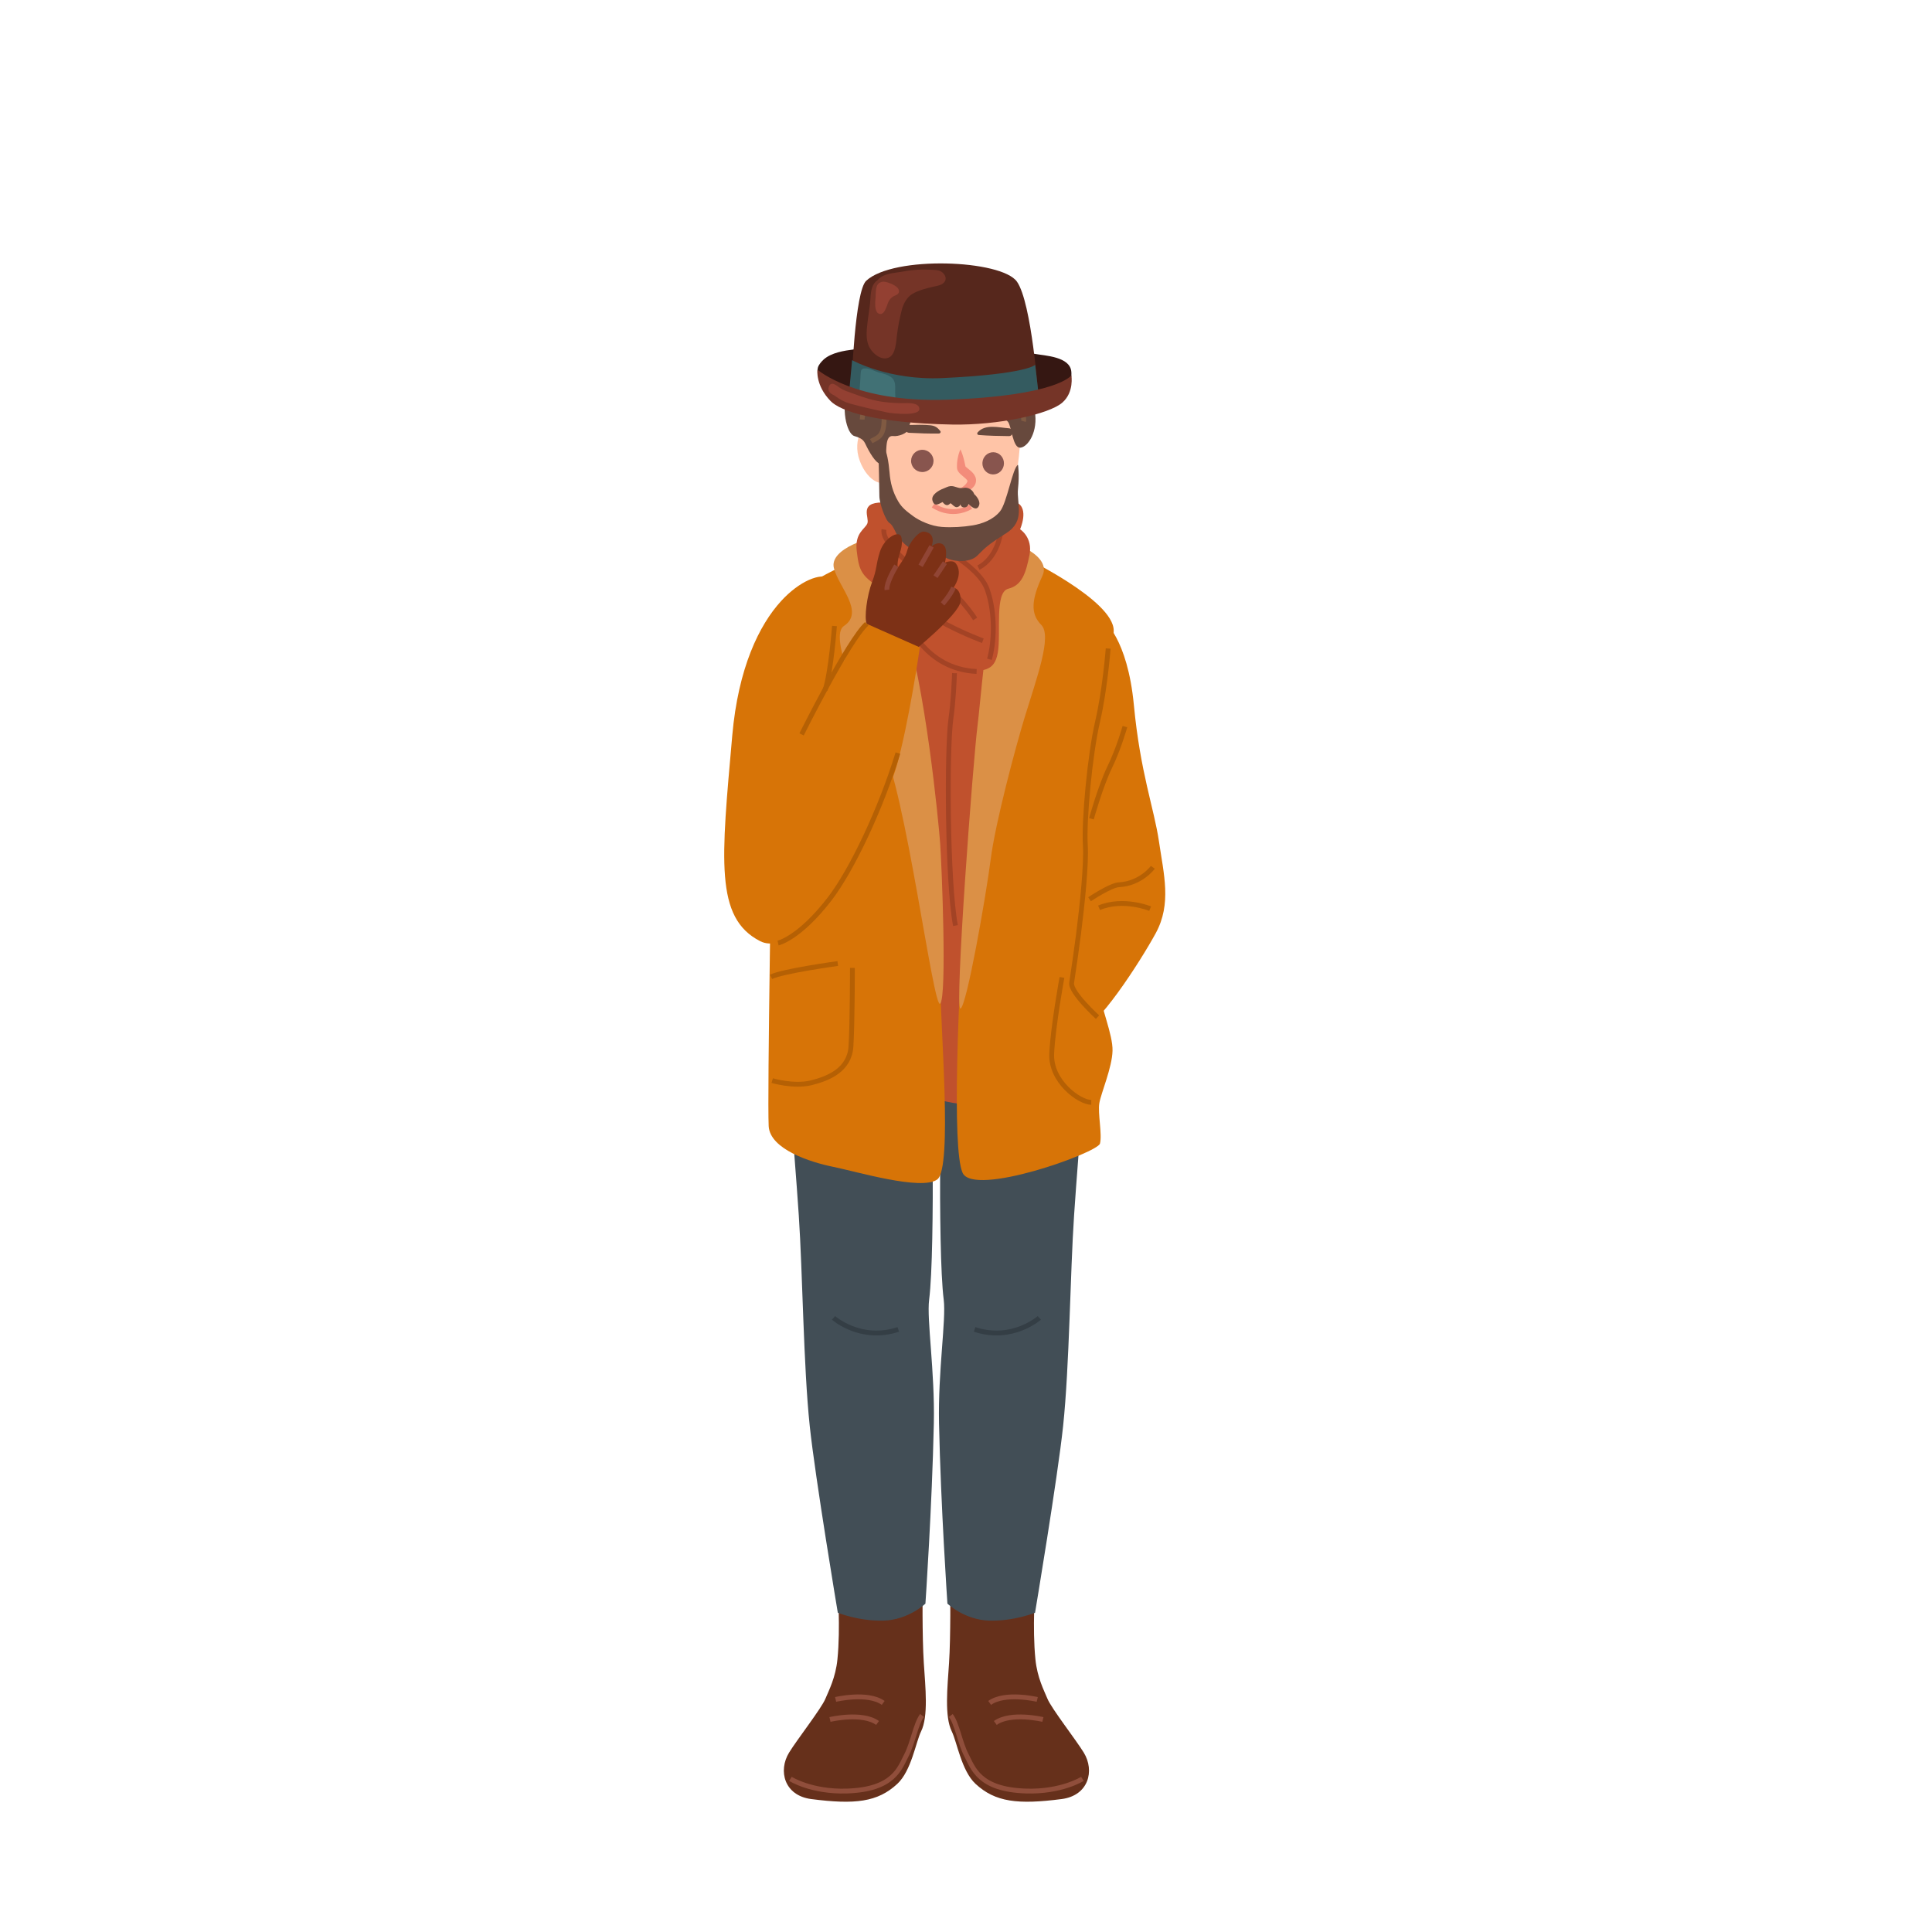 <?xml version="1.0" encoding="utf-8"?>
<!-- Generator: Adobe Illustrator 16.0.0, SVG Export Plug-In . SVG Version: 6.00 Build 0)  -->
<!DOCTYPE svg PUBLIC "-//W3C//DTD SVG 1.1//EN" "http://www.w3.org/Graphics/SVG/1.1/DTD/svg11.dtd">
<svg version="1.1" id="Capa_1" xmlns="http://www.w3.org/2000/svg" xmlns:xlink="http://www.w3.org/1999/xlink" x="0px" y="0px"
	 width="400px" height="400px" viewBox="0 0 400 400" enable-background="new 0 0 400 400" xml:space="preserve">
<g>
	<g>
		<g>
			<g>
				<path fill="#66301B" d="M196.488,344.337c0.365-5.516,0.247-15.698,0.247-15.698l17.604,0.149c0,0-0.629,8.218,0.035,14.763
					c0.386,3.806,1.769,6.412,2.495,8.168c0.824,1.994,5.851,8.433,7.51,11.13c2.316,3.772,1.002,8.902-4.573,9.626
					c-9.07,1.178-13.757,0.631-17.825-3.14c-2.922-2.708-3.847-8.681-4.924-10.858C195.511,355.357,196.158,349.336,196.488,344.337
					z"/>
				<path fill="none" stroke="#904E3B" stroke-miterlimit="10" d="M224.107,368.293c0,0-4.321,2.757-11.699,2.521
					c-9.746-0.313-10.933-4.765-12.311-7.396c-1.379-2.629-1.923-6.519-3.243-8.248"/>
				<path fill="none" stroke="#904E3B" stroke-miterlimit="10" d="M214.75,351.848c0,0-6.649-1.582-9.852,0.723"/>
				<path fill="none" stroke="#904E3B" stroke-miterlimit="10" d="M215.919,355.999c0,0-6.65-1.583-9.852,0.724"/>
			</g>
			<path fill="#424E56" d="M225.306,214.798c0,0-1.945,22.203-2.931,36.842c-0.799,11.865-0.96,31.214-2.269,43.606
				c-1.129,10.698-5.811,38.654-5.811,38.654s-4.269,1.754-9.427,1.635c-5.156-0.124-8.715-3.522-8.715-3.522
				s-1.38-20.28-1.739-37.334c-0.227-10.802,1.497-21.444,0.973-25.581c-1.351-10.673-0.486-51.645-0.486-51.645L225.306,214.798z"
				/>
			<path fill="none" stroke="#343E45" stroke-miterlimit="10" d="M215.185,272.849c0,0-5.583,4.985-13.409,2.39"/>
		</g>
		<g>
			<g>
				<path fill="#66301B" d="M191.267,344.337c-0.365-5.516-0.247-15.698-0.247-15.698l-17.604,0.149c0,0,0.628,8.218-0.035,14.763
					c-0.385,3.806-1.769,6.412-2.496,8.168c-0.825,1.994-5.851,8.433-7.51,11.13c-2.316,3.772-1.002,8.902,4.574,9.626
					c9.071,1.178,13.756,0.631,17.824-3.14c2.923-2.708,3.847-8.681,4.925-10.858C192.244,355.357,191.596,349.336,191.267,344.337z
					"/>
				<path fill="none" stroke="#904E3B" stroke-miterlimit="10" d="M163.648,368.293c0,0,4.32,2.757,11.699,2.521
					c9.746-0.313,10.933-4.765,12.312-7.396c1.378-2.629,1.922-6.519,3.243-8.248"/>
				<path fill="none" stroke="#904E3B" stroke-miterlimit="10" d="M173.006,351.848c0,0,6.648-1.582,9.85,0.723"/>
				<path fill="none" stroke="#904E3B" stroke-miterlimit="10" d="M171.837,355.999c0,0,6.649-1.583,9.851,0.724"/>
			</g>
			<path fill="#424E56" d="M162.449,214.798c0,0,1.946,22.203,2.931,36.842c0.799,11.865,0.96,31.214,2.269,43.606
				c1.129,10.698,5.81,38.654,5.81,38.654s4.27,1.754,9.426,1.635c5.156-0.124,8.715-3.522,8.715-3.522s1.381-20.28,1.74-37.334
				c0.227-10.802-1.497-21.444-0.973-25.581c1.351-10.673,0.487-51.645,0.487-51.645L162.449,214.798z"/>
			<path fill="none" stroke="#343E45" stroke-miterlimit="10" d="M172.571,272.849c0,0,5.583,4.985,13.41,2.39"/>
		</g>
	</g>
	<path fill="#652828" d="M163.695,175.255c-0.176-7.281-1.6-42.41,2.475-50.721c3.054-6.219,17.655-10.455,30.699-9.723
		c4.375,0.243,11.109,1.205,13.597,1.861c11.323,2.994,16.45,10.737,17.015,18.322c0.282,3.848-3.563,23.625-3.058,40.712
		c0.285,9.724-0.28,17.182-0.303,21.071c-0.024,3.891,3.271,20.311,1.517,25.888c-1.329,4.223-22.296,0.902-29.126,0.902
		c-6.831,0-32.36-3.458-33.777-8.617C161.314,209.794,163.873,182.537,163.695,175.255z"/>
	<path fill="#C0512D" d="M185.739,120.244c0,0,0,10.16,3.414,18.512c3.413,8.353,2.101,31.396,0.398,42.256
		c-1.703,10.859-8.612,42.326-3.892,43.68c1.59,0.458,18.327,8.062,19.216,0.724c0.965-7.972,2.344-32.054,1.945-51.402
		c-0.324-15.71-2.408-27.802-2.137-29.613c0.911-6.097,0.852-20.997,0.624-21.9C205.08,121.599,185.739,120.244,185.739,120.244z"/>
	<path fill="none" stroke="#A34325" stroke-miterlimit="10" d="M197.798,131.532c0,0,0,10.836-0.91,17.158
		c-0.91,6.321-0.771,34.011,0.932,42.94"/>
	<path fill="#D77407" d="M228.444,128.446c0,0,4.987,3.587,6.318,17.574c1.331,13.988,4.188,21.367,5.187,28.18
		c0.997,6.813,2.659,12.911-0.665,19.008c-3.325,6.096-12.276,19.901-15.827,20.237c-3.167,0.3-6.651-8.607-6.319-13.989
		c0.333-5.379,3.991-31.559,4.988-39.089C223.124,152.836,228.444,128.446,228.444,128.446z"/>
	<g>
		<path fill="#D77407" d="M211.695,115.202c0,0,18.886,9.031,18.886,15.353c0,6.321-4.803,26.79-5.123,38.831
			c-0.319,12.04,1.98,24.985,2.302,36.122c0.083,2.915,2.661,8.627,2.577,12.04c-0.084,3.483-2.374,8.737-2.729,10.837
			c-0.355,2.101,0.618,6.444,0.131,8.375c-0.486,1.932-26.219,11.15-28.458,6.033s-0.873-36.382,0.606-59.56
			C201.209,162.493,211.695,115.202,211.695,115.202z"/>
		<path fill="#D77407" d="M181.288,114.299c0,0,8.283,41.541,10.524,50.872c2.241,9.332,2.841,27.845,2.841,37.477
			c0,9.631,2.604,39.13-0.596,41.538s-16.866-1.66-21.533-2.601c-4.667-0.939-13.135-3.619-13.377-8.446
			c-0.32-6.345,0.697-61.646,0.697-70.978s0.64-33.715,4.161-38.23C167.525,119.416,181.288,114.299,181.288,114.299z"/>
		<path fill="#DB9046" d="M206.577,111.509c0.73-0.151,11.482,2.905,9.243,7.723c-2.243,4.815-2.549,7.829-0.244,10.136
			c2.306,2.307-0.973,11.101-3.405,19.065c-1.948,6.377-6.093,21.918-7.054,29.441c-0.96,7.526-4.985,30.513-6.263,30.943
			c-1.278,0.43,2.585-51.173,3.546-58.698c0.539-4.22,1.771-20.167,3.744-27.876C207.282,117.796,205.846,111.659,206.577,111.509z"
			/>
		<path fill="#DB9046" d="M185.659,110.544c0,0-3.091,4.958,1.391,17.902c4.481,12.944,7.283,41.69,7.604,46.206
			c0.32,4.516,1.428,31.7,0.005,33.147c-1.422,1.446-7.26-44.869-12.102-53.466c-4.682-8.315-10.976-22.653-7.843-24.725
			c4.378-2.896-1.107-8.086-2.067-12C171.685,113.696,179.896,110.846,185.659,110.544z"/>
	</g>
	<path fill="none" stroke="#B56004" stroke-miterlimit="10" d="M229.435,134.269c0,0-0.631,8.408-2.206,15.198
		c-1.577,6.792-2.837,20.374-2.522,25.548c0.235,3.872-0.586,11.905-1.412,18.413c-0.277,2.192-1.109,8.106-1.425,10.045
		c-0.315,1.942,5.359,7.114,5.359,7.114"/>
	<path fill="none" stroke="#B56004" stroke-miterlimit="10" d="M232.901,150.438c0,0-1.261,4.529-3.151,8.409
		c-1.893,3.88-3.783,10.672-3.783,10.672"/>
	<path fill="none" stroke="#B56004" stroke-miterlimit="10" d="M238.684,179.564c0,0-2.433,3.378-7.054,3.62
		c-1.718,0.09-6.05,2.996-6.05,2.996"/>
	<path fill="none" stroke="#B56004" stroke-miterlimit="10" d="M238.125,188.127c0,0-5.521-2.289-10.581-0.176"/>
	<path fill="none" stroke="#B56004" stroke-miterlimit="10" d="M219.87,202.363c0,0-1.819,9.854-2.124,15.706
		c-0.303,5.851,5.765,10.164,8.192,10.164"/>
	<path fill="none" stroke="#B56004" stroke-miterlimit="10" d="M176.484,200.39c0,0,0,11.439-0.303,16.255s-4.551,6.622-8.192,7.525
		c-3.64,0.902-8.115-0.442-8.115-0.442"/>
	<path fill="none" stroke="#B56004" stroke-miterlimit="10" d="M173.451,199.486c0,0-11.392,1.559-13.819,2.763"/>
	<g>
		<path fill="#C0512D" d="M182.74,104.028c-5.015,0-2.676,3.137-3.162,4.343c-0.486,1.208-2.676,1.931-2.189,5.792
			c0.486,3.861,0.729,5.31,6.081,8.206s4.621,18.582,16.054,16.893c3.879-0.573,6.323,0,7.054-4.103
			c0.729-4.103-0.73-12.549,2.188-13.273c2.92-0.725,3.648-3.379,4.379-6.999c0.729-3.62-1.946-5.309-1.946-5.309
			s1.946-4.345-0.73-5.551C207.792,102.821,186.875,104.028,182.74,104.028z"/>
		<path fill="none" stroke="#A34325" stroke-miterlimit="10" d="M192.792,112.342c0,0,9.785,4.515,11.605,9.708
			s1.365,11.288,0.455,14.449"/>
		<path fill="none" stroke="#A34325" stroke-miterlimit="10" d="M201.895,128.145c0,0-3.641-5.869-8.647-8.352
			c-5.005-2.484-10.694-7.451-10.239-10.16"/>
		<path fill="none" stroke="#A34325" stroke-miterlimit="10" d="M203.488,132.66c0,0-13.654-4.966-17.75-11.288"/>
		<path fill="none" stroke="#A34325" stroke-miterlimit="10" d="M202.577,117.535c3.868-2.031,4.552-6.998,4.552-6.998"/>
	</g>
	<g>
		<g>
			<path fill="#FFC4A7" d="M209.035,78.007c-3.29-6.741-13.564-7.715-19.106-5.293c-8.516,3.722-9.914,14.611-7.886,23.981
				c1.115,5.15,2.823,9.988,6.993,12.723c9.057,5.94,16.098,1.262,18.29-1.504c2.441-3.081,3.523-11.797,3.764-14.906
				C211.443,88.457,212.324,84.75,209.035,78.007z"/>
		</g>
		<path fill="#FFC4A7" d="M181.902,88.181c-2.996-1.61-5.572,2.731-3.892,7.24c1.68,4.508,5.351,5.953,6.648,3.217
			C184.613,95.88,184.897,89.792,181.902,88.181z"/>
		<g>
			<path fill="#88554E" d="M193.273,95.502c-0.041,1.27-1.112,2.27-2.393,2.229c-1.282-0.044-2.287-1.105-2.248-2.377
				c0.042-1.272,1.113-2.267,2.396-2.226C192.309,93.167,193.313,94.232,193.273,95.502z"/>
		</g>
		<g>
			<path fill="#88554E" d="M203.398,95.857c-0.04,1.271,0.923,2.33,2.153,2.371c1.231,0.039,2.264-0.961,2.306-2.231
				c0.039-1.269-0.927-2.332-2.158-2.369C204.472,93.589,203.439,94.586,203.398,95.857z"/>
		</g>
		<g>
			<path fill="#F38C7A" d="M198.842,93.044c0,0,0.098,0.181,0.221,0.498c0.136,0.315,0.277,0.767,0.427,1.3
				c0.082,0.267,0.146,0.554,0.209,0.858c0.067,0.298,0.145,0.577,0.198,0.881c0.036,0.124-0.021-0.055,0.038,0.038
				c0.052,0.055,0.156,0.145,0.275,0.24c0.237,0.201,0.548,0.417,0.855,0.704c0.306,0.286,0.656,0.628,0.884,1.204
				c0.113,0.284,0.16,0.635,0.113,0.957c-0.056,0.336-0.145,0.568-0.326,0.842l-0.158,0.202c-0.088,0.101-0.177,0.199-0.271,0.287
				c-0.185,0.157-0.344,0.279-0.522,0.371c-0.347,0.198-0.69,0.291-0.998,0.347c-0.614,0.12-1.114,0.062-1.453,0.001
				c-0.34-0.064-0.524-0.143-0.524-0.143s0.181-0.085,0.473-0.235c0.291-0.147,0.696-0.366,1.101-0.646
				c0.199-0.145,0.397-0.308,0.551-0.487c0.083-0.081,0.154-0.188,0.2-0.264c0.012-0.037,0.031-0.065,0.051-0.093l0.109-0.229
				c0.02-0.121,0.007-0.152-0.041-0.22c-0.048-0.092-0.221-0.289-0.451-0.489c-0.274-0.23-0.547-0.46-0.817-0.687
				c-0.152-0.138-0.312-0.291-0.482-0.509c-0.165-0.174-0.395-0.677-0.364-0.899c-0.037-0.778,0.033-1.432,0.143-1.985
				C198.482,93.772,198.842,93.044,198.842,93.044z"/>
		</g>
		<path fill="none" stroke="#F38C7A" stroke-miterlimit="10" d="M193.207,104.649c0,0,3.612,2.677,7.805,0.269"/>
		<g>
			<g>
				<path fill="#67493D" d="M188.224,89.606c2.07,0.107,4.142,0.187,6.203,0.148c0.215-0.004,0.427-0.276,0.273-0.476
					c-0.59-0.767-1.084-1.117-2.079-1.228c-1.474-0.163-2.92-0.079-4.398-0.062C187.175,88.001,187.188,89.553,188.224,89.606
					L188.224,89.606z"/>
			</g>
		</g>
		<g>
			<g>
				<path fill="#67493D" d="M208.872,88.674c-2.107-0.152-4.902-0.942-6.456,0.847c-0.188,0.215-0.058,0.518,0.224,0.54
					c2.065,0.165,4.149,0.212,6.232,0.23C209.926,90.3,209.9,88.748,208.872,88.674L208.872,88.674z"/>
			</g>
		</g>
		<g>
			<path fill="#67493D" d="M209.879,73.522c-1.029-1.084-4.222-0.88-4.222-0.88s-3.51-4.323-5.325-4.529
				c-1.814-0.205-4.08,1.169-5.467,0.136c-1.39-1.034-4.518-1.226-5.427-1.218c-3.399,0.035-6.292,1.02-8.203,5.173
				c-0.76,1.654-0.458,2.986-1.337,4.025c-1.329,1.566-3.212,1.718-4.224,4.088c-1.681,3.938-0.422,9.474,1.2,9.957
				c1.979,0.589,1.995,1.061,2.595,2.252c0.973,1.93,2.217,3.729,3.081,3.54c1.769-0.39-0.041-6.08,2.406-5.784
				c0.968,0.117,2.831-0.499,3.084-1.366c0.388-1.324,0.611-2.544,1.725-2.902c1.113-0.357,4.673,2.474,7.026-1.443
				c1.331-2.221,0.819-2.016,5.073-2.337c0.439-0.029,0.805-0.067,1.13-0.106c1.159,3.185,4.93,4.212,5.702,5.214
				c0.772,1.001,0.973,5.485,2.556,5.346c1.582-0.14,3.741-3.356,2.977-7.589c-0.768-4.232-3.375-4.589-2.678-6.706
				C212.252,76.271,210.909,74.608,209.879,73.522z"/>
			<path fill="none" stroke="#805A42" stroke-miterlimit="10" d="M205.496,72.594c0,0,0.538,5.736-1.533,8.188"/>
			<path fill="none" stroke="#805A42" stroke-miterlimit="10" d="M202.058,75.816c0,0-4.758,2.294-6.722,0.688
				c-1.96-1.609-4.422-1.462-5.171,1.175c-0.75,2.636-2.358,4.138-3.927,4.313c-1.569,0.178-3.374,1.45-3.236,3.673
				c0.301,4.883-1.262,4.836-2.627,5.681"/>
			<path fill="none" stroke="#805A42" stroke-miterlimit="10" d="M178.499,86.861c0.046-1.55,1.074-5.949,4.912-7.39
				c3.84-1.434,3.352-2.813,4.394-4.964c1.903-3.933,7.252-3.552,8.78-2.398"/>
			<path fill="none" stroke="#805A42" stroke-miterlimit="10" d="M207.745,79.751c0,0-1.19,2.4,1.238,3.361
				c2.426,0.958,3.168,3.224,2.917,4.104"/>
		</g>
		<path fill="#67493D" d="M210.766,96.226c0,0,0.324,1.93,0,4.987c-0.325,3.057,1.622,6.596-2.432,9.171
			c-4.055,2.574-4.379,3.056-6,4.665c-1.623,1.609-5.352,1.288-6.973,0.162c-1.622-1.127-2.919-1.288-4.866-1.127
			c-1.945,0.161-3.729-1.93-4.378-2.734c-0.648-0.804-1.136-2.574-1.946-3.057c-0.811-0.483-2.107-4.022-2.107-5.631
			c0-1.609-0.162-7.884-0.162-7.884s0.648-2.091,1.135-1.93s0.972,2.896,1.135,4.987c0.163,2.092,0.649,4.022,1.784,5.953
			c0.816,1.39,1.783,2.091,3.081,3.057c1.297,0.965,3.729,2.093,6,2.253c2.103,0.147,4.378-0.001,6.324-0.322
			c1.945-0.322,4.216-1.127,5.676-2.896C208.494,104.109,209.63,96.869,210.766,96.226z"/>
		<path fill="#67493D" d="M195.329,101.151c0.54-0.198,0.921-0.468,1.491-0.509c0.942-0.066,1.596,0.6,2.649,0.373
			c0.977-0.211,1.939,0.417,2.238,1.299c0.664,0.574,1.246,1.563,1.021,2.252c-0.425,1.295-1.457,0.53-2.19-0.212
			c-0.157,0.428-0.457,0.749-1.04,0.699c-0.261-0.022-0.464-0.208-0.592-0.43c-0.223-0.389,0.02-0.267-0.198,0.057
			c-0.11,0.165-0.231,0.201-0.417,0.28c-0.699,0.299-1.364-0.969-1.58-0.72c-0.576,0.667-1.159,0.25-1.559-0.298
			c-0.795,0.378-1.7,1.105-2.099-0.332C192.726,102.427,194.416,101.485,195.329,101.151z"/>
	</g>
	<path fill="none" stroke="#A34325" stroke-miterlimit="10" d="M187.847,128.644c0,0,3.649,9.895,14.352,10.377"/>
	<g>
		<path fill="#7D3116" d="M182.172,114.246c-0.899,2.855-0.543,3.421-1.622,6.274c-1.078,2.855-1.646,7.383-1.107,8.632
			c0.539,1.249,8.892,6.331,8.892,6.331s10.346-8.293,10.525-10.968c0.18-2.676-1.438-2.854-1.438-2.854s2.099-2.861,0.48-5.001
			c-0.691-0.913-2.27-0.161-2.27-0.161s0.753-2.808-0.325-3.7c-1.079-0.893-2.432,0.322-2.432,0.322s1.135-2.735-1.566-3.053
			c-1.117-0.131-3.073,2.315-3.461,3.856c-0.388,1.542-1.418,2.698-1.752,3.279c-0.429,0.743-0.351-1.117,0.25-2.867
			c0.528-1.538,0.422-2.801,0.204-3.308C186.011,109.779,183.072,111.393,182.172,114.246z"/>
		<path fill="none" stroke="#914535" stroke-miterlimit="10" d="M185.577,117.142c0,0-2.108,3.377-1.946,4.987"/>
		<line fill="none" stroke="#914535" stroke-miterlimit="10" x1="190.604" y1="117.142" x2="192.875" y2="113.12"/>
		<line fill="none" stroke="#914535" stroke-miterlimit="10" x1="193.685" y1="119.394" x2="195.632" y2="116.498"/>
		<path fill="none" stroke="#914535" stroke-miterlimit="10" d="M195.145,125.025c0,0,1.472-1.582,2.276-3.365"/>
	</g>
	<path fill="#D77407" d="M179.443,129.152c0,0-1.649,0.699-4.892,8.099c-3.244,7.4-4.459,8.768-4.459,8.768
		s2.692-9.867,3.444-17.581c0.451-4.628,0.69-7.517-1.499-8.724c-2.189-1.207-6.532,0.588-10.322,4.732
		c-4.534,4.959-8.874,13.826-10.11,27.847c-2.27,25.742-3.648,37.728,5.757,42.554c9.405,4.826,25.621-27.028,28.215-36.038
		c2.595-9.011,4.865-24.777,4.865-24.777L179.443,129.152z"/>
	<path fill="none" stroke="#B56004" stroke-miterlimit="10" d="M172.767,129.609c0,0-0.73,9.653-1.946,13.273"/>
	<path fill="none" stroke="#B56004" stroke-miterlimit="10" d="M165.956,152.053c0,0,9.704-19.497,13.487-22.901"/>
	<path fill="none" stroke="#B56004" stroke-miterlimit="10" d="M161.091,195.25c0,0,4.404-0.959,10.702-9.17
		c4.643-6.052,10.599-18.697,14.108-30.166"/>
</g>
<g>
	<path fill="#351712" d="M221.809,76.976c-0.256-3.168-5.472-3.322-7.619-3.719c-4.818-0.892-9.852-1.083-14.807-1.306
		c-4.157-0.187-8.314-0.696-12.501-0.475c-3.385,0.18-6.78,0.438-10.128,0.871c-1.958,0.253-4.615,0.651-6.21,2.074
		c-0.432,0.385-1.023,1.061-1.195,1.632c-0.237,0.782,0.208,1.239,0.333,1.954l1.064,0.792c1.234,1.068,3.218,1.49,4.699,2.077
		c1.805,0.715,3.552,0.896,5.493,1.185c4.177,0.622,8.433,1.064,12.661,1.39c6.673,0.515,13.466,1.48,20.068-0.101
		c2.732-0.654,5.477-1.49,7.417-3.932C221.712,78.624,221.893,78.002,221.809,76.976z"/>
	<path fill="#56271C" d="M176.242,80.282c0.089-0.989,0.728-19.963,3.104-22.158c5.674-5.243,28.017-4.353,31.209,0.198
		c3.059,4.36,4.433,23.74,4.433,23.74s-5.319,2.967-18.353,2.374S176.242,80.282,176.242,80.282z"/>
	<path fill="#753427" d="M194.907,56.257c-0.641-0.417-1.492-0.367-2.219-0.407c-1.846-0.102-3.637-0.03-5.498,0.333
		c-1.533,0.298-3.527,0.303-4.885,1.237c-0.244,0.168-0.457,0.376-0.644,0.613c-0.223,0.148-0.424,0.323-0.586,0.531
		c-0.875,1.121-0.789,2.732-0.929,4.11c-0.149,1.46-0.408,2.909-0.569,4.365c-0.165,1.48-0.32,3.088,0.256,4.502
		c0.64,1.57,2.74,3.354,4.355,2.399c1.241-0.733,1.351-3.128,1.507-4.476c0.203-1.739,0.564-3.568,0.997-5.255
		c0.34-1.33,1.079-2.688,2.193-3.352c1.281-0.763,2.875-1.147,4.289-1.486c0.837-0.201,2.086-0.306,2.519-1.25
		C196.018,57.411,195.481,56.631,194.907,56.257z"/>
	<path fill="#934032" d="M183.468,58.396c-0.451-0.106-0.792-0.09-1.052,0.016c-1.246,0.367-1.042,2.043-1.143,3.172
		c-0.078,0.869-0.289,2.947,0.662,3.344c1.22,0.509,1.612-1.609,1.981-2.377c0.266-0.551,0.536-0.878,1.014-1.171
		c0.382-0.233,1.072-0.348,1.182-0.923C186.335,59.297,184.154,58.558,183.468,58.396z"/>
	<path fill="#345B60" d="M176.419,74.57c0,0,7.581,4.226,18.686,3.709c17.555-0.816,19.217-2.745,19.217-2.745l0.864,7.345
		l-15.892,3.042l-12.834-1.854l-10.64-3.042L176.419,74.57z"/>
	<path fill="#417175" d="M180.143,76.499c-0.442,0.036-1.207-0.394-1.599-0.096c-0.412,0.312-0.377,1.38-0.396,1.86
		c-0.058,1.487-0.422,3.495-0.052,4.913c0.403,1.541,2.165,1.804,3.394,2c0.812,0.131,3.09,0.835,3.644-0.067
		c0.509-0.83,0.196-2.852,0.196-3.862c0-1.124,0.179-2.312-0.713-3.061c-0.776-0.651-1.778-0.827-2.678-1.078
		c-0.882-0.246-1.971-0.894-2.859-0.832c-1.555,0.108-0.499,1.687-0.598,2.745L180.143,76.499z"/>
	<path fill="#753427" d="M169.237,76.523c0,0,7.713,6.894,26.865,6.232c22.875-0.792,25.712-5.045,25.712-5.045
		s0.621,3.462-1.861,5.639c-2.758,2.417-13.301,4.724-22.787,4.55c-16.225-0.296-23.237-2.859-25.18-4.847
		C168.794,79.788,169.237,76.523,169.237,76.523z"/>
	<path fill="#934032" d="M190.233,84.233c-0.477-0.939-2.496-0.761-3.308-0.761c-1.288,0-2.591-0.081-3.857-0.239
		c-2.238-0.28-4.199-0.906-6.317-1.708c-0.967-0.366-1.962-0.604-2.863-1.224c-0.655-0.452-1.78-1.509-2.274-0.259
		c-0.351,0.889,0.254,1.438,1.11,1.827c0.099,0.071,0.202,0.139,0.303,0.21c0.903,0.641,1.829,1.167,2.855,1.451
		c2.537,0.701,5.261,1.32,7.851,1.875C184.516,85.573,191.324,86.382,190.233,84.233z"/>
</g>
</svg>
